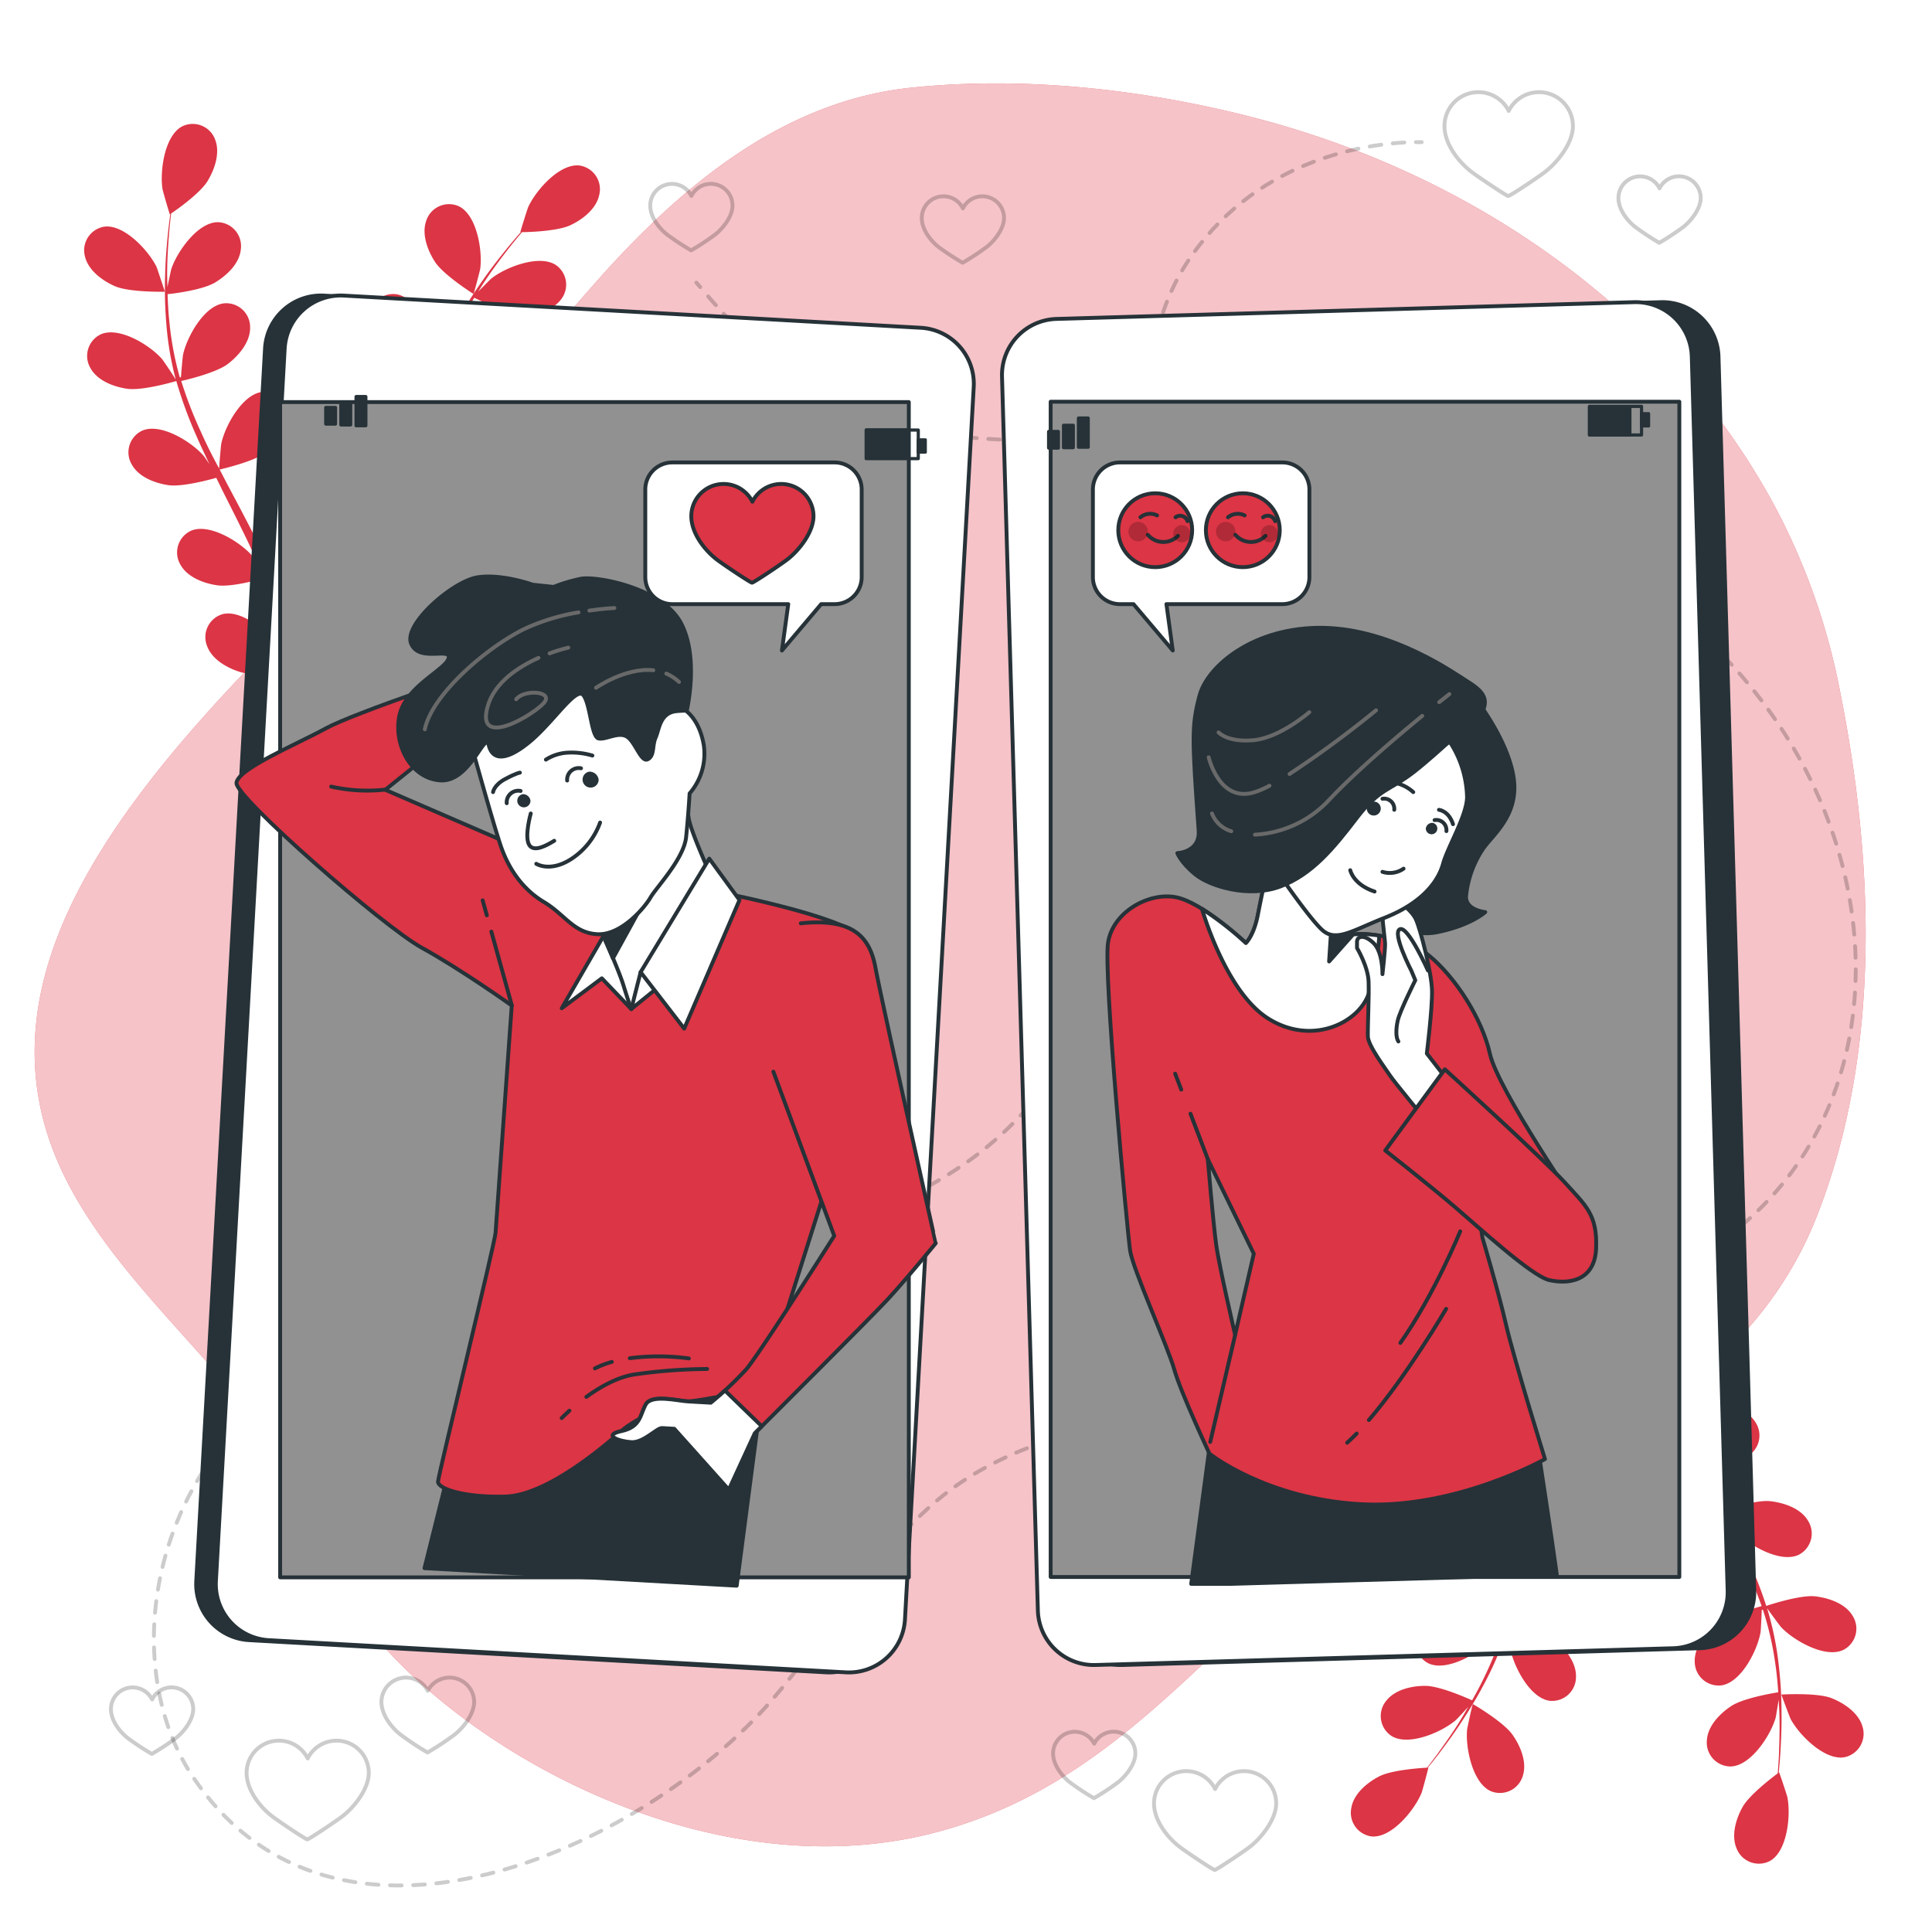 <svg class="animated" id="freepik_stories-online-dating" xmlns="http://www.w3.org/2000/svg" viewBox="0 0 500 500" version="1.1" xmlns:xlink="http://www.w3.org/1999/xlink" xmlns:svgjs="http://svgjs.com/svgjs"><style>svg#freepik_stories-online-dating:not(.animated) .animable {opacity: 0;}svg#freepik_stories-online-dating.animated #freepik--text-baloon-2--inject-69 {animation: 1.5s Infinite  linear wind;animation-delay: 0s;}svg#freepik_stories-online-dating.animated #freepik--text-baloon-1--inject-69 {animation: 1.5s Infinite  linear heartbeat;animation-delay: 0s;}            @keyframes wind {                0% {                    transform: rotate( 0deg );                }                25% {                    transform: rotate( 1deg );                }                75% {                    transform: rotate( -1deg );                }            }                    @keyframes heartbeat {                0% {                    transform: scale(1);                }                10% {                    transform: scale(1.1);                }                30% {                    transform: scale(1);                }                40% {                    transform: scale(1);                }                50% {                    transform: scale(1.1);                }                60% {                    transform: scale(1);                }                100% {                    transform: scale(1);                }            }        </style><g id="freepik--background-simple--inject-69" class="animable" style="transform-origin: 245.899px 249.706px;"><path d="M476.06,178.19a170.53,170.53,0,0,0-15.83-45.45c-27.55-52.62-79.74-88-136.51-102.51-28.2-7.2-58.89-10.56-87.94-7.54-33.15,3.45-59.49,25.53-80.9,49.57l-1.24,1.4c-26.09,29.6-50.7,60.4-78.64,88.34C30,207-7,254,16,303c16.74,35.67,57.45,60,68,98,10,36,89,92,159,73,47.64-12.93,70.76-51.11,108.47-78.51,20.38-14.82,47.76-15.66,69.91-27.43,21.95-11.67,39.59-29.87,48.76-53.15C487,272.19,485,222.48,476.06,178.19Z" style="fill: rgb(220, 53, 69); transform-origin: 245.899px 249.706px;" id="elhvpflvvv516" class="animable"></path><g id="el3wjxb5cmori"><path d="M476.06,178.19a170.53,170.53,0,0,0-15.83-45.45c-27.55-52.62-79.74-88-136.51-102.51-28.2-7.2-58.89-10.56-87.94-7.54-33.15,3.45-59.49,25.53-80.9,49.57l-1.24,1.4c-26.09,29.6-50.7,60.4-78.64,88.34C30,207-7,254,16,303c16.74,35.67,57.45,60,68,98,10,36,89,92,159,73,47.64-12.93,70.76-51.11,108.47-78.51,20.38-14.82,47.76-15.66,69.91-27.43,21.95-11.67,39.59-29.87,48.76-53.15C487,272.19,485,222.48,476.06,178.19Z" style="fill: rgb(255, 255, 255); opacity: 0.7; transform-origin: 245.899px 249.706px;" class="animable"></path></g></g><g id="freepik--Plants--inject-69" class="animable animator-active" style="transform-origin: 252.039px 257.195px;"><path d="M29.75,74.07C33.5,75.7,42.67,75.5,42.68,75.5s-2-6-2.14-6.37C38.52,64.92,32.15,58,27,58.66a6.19,6.19,0,0,0-5,7.75C22.87,70,26.55,72.67,29.75,74.07Z" style="fill: rgb(220, 53, 69); transform-origin: 32.23px 67.062px;" id="el01xbajm6ri35" class="animable"></path><path d="M122.55,76.08c.08,0,1.67-6.09,1.73-6.49.64-4.63-.83-13.94-5.54-16.21a6.19,6.19,0,0,0-8.42,3.72c-1.26,3.47.34,7.73,2.24,10.65C114.78,71.19,122.55,76.08,122.55,76.08Z" style="fill: rgb(220, 53, 69); transform-origin: 117.147px 64.458px;" id="elgaj616f63jm" class="animable"></path><path d="M149.94,42.83c-5.2-.56-11.37,6.57-13.27,10.83-.17.37-2.07,6.43-2,6.43h.11c-1,1.11-2,2.32-3.14,3.67-2,2.49-4.31,5.33-6.57,8.59a108.35,108.35,0,0,0-6.82,10.86,79.61,79.61,0,0,0-5.82,13.11c0,.05,0,.11,0,.16,0-1.53,0-5.81-.08-6.14-.6-4.63-4.48-13.22-9.62-14.17A6.19,6.19,0,0,0,95.57,82c-.3,3.68,2.37,7.36,5,9.68,2.93,2.62,11.07,5.16,11.72,5.35a110,110,0,0,0-3.44,14.21c-.5,2.79-.92,5.62-1.3,8.47,0-1.33,0-2.51-.07-2.67-.6-4.63-4.48-13.23-9.62-14.18a6.19,6.19,0,0,0-7.13,5.82c-.3,3.68,2.36,7.36,5,9.68S105.2,123,107,123.6c-.13,1.09-.28,2.18-.41,3.27-.63,5.25-1.23,10.49-2,15.61-.26,1.8-.59,3.57-.91,5.34,0-1.18,0-2.17-.06-2.32-.6-4.63-4.48-13.22-9.62-14.17a6.17,6.17,0,0,0-7.13,5.82c-.31,3.67,2.36,7.36,5,9.68s8.87,4.43,11,5.13c-.38,1.81-.76,3.61-1.21,5.34-.33,1.17-.58,2.33-1,3.49s-.74,2.3-1.11,3.43c-.78,2.16-1.58,4.39-2.4,6.48-.56,1.46-1.12,2.83-1.67,4.22.28-1.79.76-5.31.77-5.61a24,24,0,0,0-3.23-11.69,7,7,0,0,0-.08-1.37A6.19,6.19,0,0,0,85.44,151c-5,1.34-8.25,10.21-8.49,14.87,0,.28.17,3.28.31,5.17-.25-1.1-.49-2.17-.76-3.3-.53-2.23-1.13-4.45-1.76-6.83l-1-3.46c-.33-1.16-.82-2.34-1.22-3.53-1-2.73-2.15-5.45-3.36-8.17,1.95-.47,8.87-2.23,11.65-4.36s5.7-5.6,5.67-9.29a6.18,6.18,0,0,0-6.68-6.33c-5.2.56-9.71,8.84-10.65,13.42-.06.28-.37,3.64-.5,5.48-.74-1.62-1.47-3.25-2.28-4.87-2.32-4.68-4.82-9.34-7.29-14-.76-1.43-1.49-2.86-2.24-4.29.7-.16,9-2.08,12.08-4.47,2.77-2.12,5.7-5.59,5.68-9.28a6.2,6.2,0,0,0-6.69-6.34c-5.19.57-9.7,8.85-10.65,13.42-.07.34-.5,5.17-.55,6.41C55,118.11,53.43,115,52,111.78a109.27,109.27,0,0,1-5.1-13.18c.33-.07,9-2,12.16-4.48,2.76-2.13,5.7-5.6,5.67-9.29A6.19,6.19,0,0,0,58,78.5c-5.2.56-9.71,8.84-10.65,13.41-.06.3-.4,4-.52,5.74l-.3,0a80.34,80.34,0,0,1-2.66-14c-.29-2.6-.42-5.09-.5-7.53C45,76,52.56,75,55.67,73.11S62,68.17,62.33,64.5a6.19,6.19,0,0,0-5.95-7c-5.23,0-10.62,7.73-12.06,12.17-.07.24-.6,2.78-1,4.64,0-1.1-.06-2.23-.06-3.29,0-3.95.26-7.57.51-10.77.15-1.82.33-3.47.51-5,1.52-1,7.56-5.31,9.42-8.36s3.3-7.27,2-10.7a6.18,6.18,0,0,0-8.52-3.5c-4.64,2.4-5.87,11.74-5.1,16.35.07.4,1.82,6.5,1.9,6.45a.44.44,0,0,0,.09-.07c-.2,1.48-.4,3.06-.59,4.8-.32,3.2-.65,6.82-.74,10.79a110.47,110.47,0,0,0,.31,12.82,80.46,80.46,0,0,0,2.37,14.14,1.09,1.09,0,0,1,0,.17C44.65,96.82,42.23,93.28,42,93c-3-3.53-11-8.55-15.84-6.51a6.19,6.19,0,0,0-2.74,8.79c1.78,3.23,6,4.83,9.48,5.33,3.9.57,12.08-1.8,12.73-2a111.39,111.39,0,0,0,5,13.75c1.13,2.6,2.34,5.2,3.59,7.78-.74-1.1-1.42-2.07-1.53-2.19-3.05-3.54-11-8.56-15.84-6.52a6.19,6.19,0,0,0-2.74,8.79c1.78,3.24,6,4.83,9.48,5.34s10.52-1.38,12.38-1.9c.49,1,1,2,1.46,3,2.37,4.72,4.76,9.42,7,14.1.77,1.65,1.48,3.31,2.19,5-.67-1-1.24-1.78-1.33-1.9-3.06-3.53-11-8.55-15.85-6.51a6.19,6.19,0,0,0-2.74,8.79c1.78,3.23,6,4.83,9.49,5.33s9.83-1.19,12-1.8c.67,1.71,1.35,3.43,1.93,5.12.37,1.16.8,2.25,1.11,3.44s.65,2.33,1,3.48c.54,2.24,1.1,4.54,1.57,6.73.34,1.52.63,3,.93,4.44-.75-1.65-2.3-4.85-2.46-5.1-2.48-3.95-9.6-10.13-14.67-8.84a6.19,6.19,0,0,0-4,8.27c1.27,3.47,5.23,5.69,8.57,6.71,3.67,1.13,11.79.1,12.81,0,.49,2.42.94,4.79,1.33,7,1.35,7.69,2.19,14.15,2.72,18.71h3.54c0-.11,0-.2,0-.31-.63-4.6-1.63-11.16-3.18-19-.48-2.47-1.05-5.09-1.66-7.79a65.8,65.8,0,0,0,7.15-3.36c2.67,2.9,9.53,6.29,10.42,6.72-.94,2.3-1.87,4.52-2.78,6.6-3.11,7.16-6,13-8,17.11h3.89c1.92-4.06,4.38-9.47,7-15.9,1-2.33,1.93-4.83,2.91-7.41,1,.2,9,1.84,12.78,1,3.4-.77,7.52-2.69,9-6.06a6.17,6.17,0,0,0-3.41-8.54c-5-1.67-12.52,4-15.29,7.71-.17.23-1.67,2.83-2.6,4.49.4-1.06.79-2.08,1.18-3.18.8-2.15,1.52-4.33,2.31-6.66l1-3.46c.37-1.15.61-2.41.93-3.62.67-2.83,1.22-5.73,1.7-8.67,1.89.69,8.63,3,12.13,2.79s7.84-1.52,9.85-4.61a6.19,6.19,0,0,0-2.08-9c-4.64-2.4-13,2-16.28,5.31-.21.21-2.32,2.84-3.45,4.3.28-1.76.57-3.52.79-5.32.64-5.18,1.13-10.45,1.64-15.7.16-1.61.34-3.21.5-4.81.67.25,8.63,3.21,12.54,2.94,3.48-.25,7.84-1.52,9.86-4.62a6.18,6.18,0,0,0-2.08-9c-4.65-2.4-13,2-16.28,5.31-.25.25-3.28,4-4,5,.38-3.54.78-7,1.32-10.5a109.31,109.31,0,0,1,3-13.81c.31.12,8.6,3.25,12.6,3,3.48-.24,7.84-1.52,9.86-4.61a6.19,6.19,0,0,0-2.08-9c-4.65-2.4-13,2-16.28,5.31-.22.22-2.53,3.1-3.6,4.5l-.26-.14A79.19,79.19,0,0,1,119,83.61c1.19-2.32,2.46-4.48,3.74-6.55,1.48.74,8.3,4,11.93,4.2s8-.66,10.31-3.51a6.19,6.19,0,0,0-1.08-9.14c-4.36-2.89-13.12.58-16.77,3.49-.2.16-2,2-3.36,3.35.59-.93,1.18-1.9,1.77-2.77,2.18-3.3,4.39-6.18,6.36-8.71,1.14-1.43,2.19-2.71,3.19-3.89,1.83,0,9.23-.26,12.47-1.77s6.76-4.25,7.52-7.86A6.19,6.19,0,0,0,149.94,42.83Z" style="fill: rgb(220, 53, 69); transform-origin: 88.906px 115.851px;" id="el6orpm178mgg" class="animable"></path><path d="M474,439.48c-3.81-1.49-13-.93-13-.93s2.2,5.92,2.39,6.28c2.17,4.13,8.8,10.84,13.95,9.94a6.2,6.2,0,0,0,4.67-7.94C481,443.28,477.23,440.76,474,439.48Z" style="fill: rgb(220, 53, 69); transform-origin: 471.649px 446.649px;" id="elsaviu3dhcwl" class="animable"></path><path d="M381.17,441c-.09-.05-1.44,6.15-1.48,6.56-.47,4.64,1.36,13.89,6.15,16a6.18,6.18,0,0,0,8.27-4c1.13-3.52-.63-7.71-2.64-10.56C389.12,445.6,381.17,441,381.17,441Z" style="fill: rgb(220, 53, 69); transform-origin: 387.041px 452.509px;" id="el5g603cblixa" class="animable"></path><path d="M355.07,475.28c5.21.36,11.11-7,12.85-11.33.15-.37,1.82-6.5,1.72-6.5h-.11c.94-1.15,1.94-2.4,3-3.79,1.93-2.57,4.1-5.49,6.24-8.84a109.41,109.41,0,0,0,6.4-11.11,80.93,80.93,0,0,0,5.31-13.32.85.85,0,0,0,0-.17c0,1.54.27,5.81.32,6.14.78,4.6,5,13,10.16,13.79a6.17,6.17,0,0,0,6.9-6.08c.17-3.69-2.64-7.27-5.33-9.49-3-2.5-11.26-4.73-11.91-4.9a110.64,110.64,0,0,0,2.89-14.32c.39-2.82.7-5.66,1-8.52.07,1.32.15,2.5.17,2.67.78,4.6,5,13,10.16,13.79a6.17,6.17,0,0,0,6.9-6.08c.17-3.69-2.64-7.27-5.33-9.49s-9.7-4.29-11.56-4.8c.1-1.1.2-2.2.29-3.29.43-5.27.83-10.53,1.38-15.67.2-1.81.45-3.59.71-5.37.06,1.17.12,2.16.15,2.31.77,4.6,5,13,10.15,13.8a6.19,6.19,0,0,0,6.91-6.09c.16-3.69-2.65-7.26-5.33-9.49s-9-4.09-11.23-4.71c.31-1.81.62-3.63,1-5.38.29-1.18.48-2.34.84-3.52s.65-2.33,1-3.47c.7-2.19,1.41-4.45,2.15-6.57.5-1.47,1-2.87,1.51-4.28-.21,1.8-.56,5.34-.55,5.64a24.07,24.07,0,0,0,3.66,11.55,7.86,7.86,0,0,0,.14,1.37,6.18,6.18,0,0,0,7.76,5c5-1.53,7.86-10.52,7.92-15.18,0-.28-.29-3.27-.51-5.16.3,1.09.57,2.15.89,3.27.62,2.21,1.3,4.4,2,6.76.39,1.13.78,2.26,1.17,3.41s.91,2.32,1.36,3.49c1.1,2.69,2.35,5.36,3.67,8-1.94.54-8.79,2.57-11.48,4.81s-5.48,5.8-5.32,9.49a6.19,6.19,0,0,0,6.92,6.07c5.17-.76,9.36-9.2,10.13-13.81,0-.28.23-3.65.29-5.5.81,1.6,1.6,3.19,2.47,4.78,2.5,4.59,5.17,9.15,7.82,13.72.81,1.39,1.6,2.8,2.4,4.2-.69.18-8.89,2.42-11.9,4.92-2.69,2.23-5.49,5.81-5.32,9.5a6.18,6.18,0,0,0,6.92,6.07c5.17-.76,9.36-9.21,10.13-13.81.06-.35.31-5.19.31-6.43,1.76,3.09,3.48,6.18,5.05,9.3a107.09,107.09,0,0,1,5.6,13c-.32.09-8.88,2.38-12,4.94-2.68,2.23-5.48,5.81-5.31,9.5a6.18,6.18,0,0,0,6.91,6.07c5.18-.76,9.37-9.21,10.13-13.81.05-.3.25-4,.3-5.75l.3,0a79.89,79.89,0,0,1,3.19,13.85c.39,2.58.62,5.07.78,7.5-1.63.26-9.11,1.55-12.14,3.55s-6.09,5.17-6.33,8.85a6.19,6.19,0,0,0,6.21,6.8c5.22-.19,10.32-8.12,11.59-12.62.06-.24.49-2.8.78-4.67.05,1.1.14,2.23.17,3.28.15,3.95,0,7.58-.09,10.79-.09,1.82-.2,3.47-.32,5-1.48,1.1-7.36,5.6-9.1,8.71s-3,7.4-1.53,10.78a6.19,6.19,0,0,0,8.64,3.17c4.55-2.58,5.41-12,4.47-16.54-.08-.39-2.07-6.43-2.14-6.37a.44.44,0,0,0-.09.07c.15-1.48.29-3.07.41-4.81.19-3.22.38-6.85.32-10.82a108.63,108.63,0,0,0-.79-12.8,81.47,81.47,0,0,0-2.91-14l-.06-.16c.87,1.26,3.42,4.7,3.65,4.94,3.19,3.41,11.35,8.13,16.08,5.9a6.18,6.18,0,0,0,2.4-8.88c-1.9-3.17-6.21-4.6-9.68-5-3.91-.42-12,2.26-12.64,2.48A109.76,109.76,0,0,0,451.67,402c-1.22-2.57-2.54-5.11-3.89-7.64.79,1.06,1.5,2,1.62,2.13,3.19,3.41,11.35,8.13,16.08,5.9a6.18,6.18,0,0,0,2.4-8.88c-1.9-3.17-6.21-4.6-9.68-5s-10.46,1.77-12.29,2.36c-.53-1-1-1.93-1.58-2.9-2.55-4.62-5.11-9.23-7.49-13.83-.84-1.62-1.6-3.24-2.37-4.86.7.94,1.3,1.73,1.4,1.84,3.19,3.41,11.35,8.13,16.08,5.91a6.19,6.19,0,0,0,2.4-8.89c-1.9-3.17-6.21-4.6-9.68-5s-9.78,1.57-12,2.26c-.74-1.68-1.49-3.37-2.13-5-.41-1.15-.89-2.23-1.24-3.4l-1.1-3.44c-.62-2.21-1.28-4.49-1.83-6.66-.39-1.51-.74-3-1.09-4.41.81,1.62,2.47,4.76,2.64,5,2.64,3.85,10,9.75,15,8.27a6.19,6.19,0,0,0,3.72-8.42c-1.39-3.41-5.44-5.49-8.81-6.38-3.71-1-11.79.36-12.8.53-.58-2.41-1.12-4.76-1.6-7-1.64-7.63-2.73-14.06-3.43-18.59l-3.54.14c0,.1,0,.19.05.3.81,4.57,2.05,11.09,3.9,18.83.58,2.45,1.25,5.06,2,7.72a69.26,69.26,0,0,0-7,3.63c-2.78-2.79-9.76-5.92-10.66-6.31.84-2.33,1.69-4.59,2.52-6.7,2.83-7.28,5.47-13.24,7.38-17.4l-3.88.15c-1.77,4.12-4,9.62-6.4,16.15-.87,2.36-1.75,4.9-2.63,7.52-1-.17-9.09-1.5-12.81-.51-3.36.9-7.41,3-8.8,6.4a6.18,6.18,0,0,0,3.74,8.41c5,1.47,12.36-4.44,15-8.3.16-.22,1.56-2.88,2.42-4.57-.35,1.07-.71,2.1-1.06,3.21-.71,2.18-1.35,4.39-2.05,6.75-.3,1.15-.6,2.32-.9,3.5s-.52,2.43-.79,3.65c-.57,2.85-1,5.77-1.37,8.72-1.92-.61-8.75-2.7-12.23-2.32s-7.78,1.82-9.67,5a6.19,6.19,0,0,0,2.42,8.88c4.73,2.22,12.89-2.52,16.07-5.93.2-.22,2.2-2.92,3.28-4.43-.21,1.77-.43,3.54-.59,5.35-.44,5.2-.73,10.48-1,15.75-.09,1.61-.21,3.22-.32,4.83-.67-.23-8.74-2.89-12.64-2.46-3.46.37-7.77,1.82-9.67,5a6.19,6.19,0,0,0,2.42,8.88c4.73,2.21,12.89-2.52,16.07-5.93.24-.26,3.12-4.16,3.81-5.19-.24,3.54-.51,7.07-.92,10.54a109.65,109.65,0,0,1-2.49,13.91c-.31-.11-8.71-2.92-12.71-2.48-3.46.37-7.78,1.82-9.67,5a6.2,6.2,0,0,0,2.42,8.89c4.73,2.21,12.89-2.52,16.07-5.94.21-.22,2.4-3.19,3.42-4.63l.27.13a79.59,79.59,0,0,1-5,13.31c-1.1,2.37-2.28,4.57-3.48,6.69-1.51-.68-8.46-3.73-12.09-3.74s-7.93,1-10.16,3.9a6.17,6.17,0,0,0,1.43,9.09c4.46,2.72,13.08-1.08,16.62-4.13.19-.17,2-2.07,3.23-3.47-.56.95-1.11,1.94-1.67,2.84-2,3.37-4.15,6.33-6,8.94-1.08,1.48-2.09,2.79-3,4-1.83.1-9.22.61-12.39,2.25s-6.6,4.5-7.22,8.13A6.19,6.19,0,0,0,355.07,475.28Z" style="fill: rgb(220, 53, 69); transform-origin: 415.011px 399.109px;" id="el8o47sm2e9et" class="animable"></path></g><g id="freepik--Hearts--inject-69" class="animable" style="transform-origin: 254.487px 255.906px;"><g id="el94e2afdq2pj"><g style="opacity: 0.2; transform-origin: 260.046px 262.376px;" class="animable"><path d="M367.93,36.79s-.53,0-1.49,0" style="fill: none; stroke: rgb(0, 0, 0); stroke-linecap: round; stroke-linejoin: round; transform-origin: 367.185px 36.79px;" id="elt3n4wqgok3" class="animable"></path><path d="M363.44,36.87c-10.93.61-39.26,4.83-56.43,31.37C287.76,98,299.7,149.62,298.43,183c-1.65,43.29-11.16,92.81-49.65,118.78-42.95,29-99.89,22.93-147.13,40.64C38.76,366,28.93,427.87,49.57,459.31c36.81,56.1,117.06,19,150.22-19.36,14.47-16.75,26.07-37.8,43.16-52,14.7-12.21,33.78-17.77,52.27-21,47.25-8.3,97.67-16.68,140.42-39.6,44.29-23.74,54.42-75.43,35.66-119.59-18.63-43.83-62-73-107.3-83.51C264.06,101,233.1,135.16,182.19,75.46" style="fill: none; stroke: rgb(0, 0, 0); stroke-linecap: round; stroke-linejoin: round; stroke-dasharray: 3.003, 3.003; transform-origin: 260.046px 262.416px;" id="elyslknkfjljp" class="animable"></path><path d="M181.22,74.3l-1-1.15" style="fill: none; stroke: rgb(0, 0, 0); stroke-linecap: round; stroke-linejoin: round; transform-origin: 180.72px 73.725px;" id="el5fbnc16d86m" class="animable"></path></g></g><g id="elwc0j43vjore"><path d="M122.71,440.43a6.36,6.36,0,0,0-12-2.85,6.36,6.36,0,0,0-12,2.85c0,3.25,2.48,6.56,4.94,8.48a75.4,75.4,0,0,0,7,4.63,72.83,72.83,0,0,0,7-4.63C120,447.09,122.71,443.53,122.71,440.43Z" style="fill: none; stroke: rgb(0, 0, 0); stroke-linecap: round; stroke-linejoin: round; opacity: 0.2; transform-origin: 110.71px 443.849px;" class="animable"></path></g><g id="elan829y0766w"><path d="M95.44,458.82a8.35,8.35,0,0,0-15.81-3.74,8.35,8.35,0,0,0-15.81,3.74c0,4.27,3.25,8.6,6.48,11.13,1.62,1.27,9,6.21,9.23,6.07.21.14,7.6-4.8,9.22-6.07C91.81,467.55,95.44,462.89,95.44,458.82Z" style="fill: none; stroke: rgb(0, 0, 0); stroke-linecap: round; stroke-linejoin: round; opacity: 0.2; transform-origin: 79.63px 463.252px;" class="animable"></path></g><g id="el1fkcpb3x2dx"><path d="M330.28,466.68A8.34,8.34,0,0,0,314.47,463a8.34,8.34,0,0,0-15.81,3.73c0,4.27,3.26,8.6,6.49,11.13,1.62,1.27,9,6.21,9.22,6.07.22.14,7.6-4.8,9.22-6.07C326.66,475.41,330.28,470.75,330.28,466.68Z" style="fill: none; stroke: rgb(0, 0, 0); stroke-linecap: round; stroke-linejoin: round; opacity: 0.2; transform-origin: 314.47px 471.151px;" class="animable"></path></g><g id="elkc89a808zmo"><path d="M440.14,51.26a5.62,5.62,0,0,0-10.65-2.52,5.62,5.62,0,0,0-10.64,2.52c0,2.87,2.19,5.79,4.37,7.49a69.13,69.13,0,0,0,6.2,4.09,67.64,67.64,0,0,0,6.21-4.09C437.69,57.13,440.14,54,440.14,51.26Z" style="fill: none; stroke: rgb(0, 0, 0); stroke-linecap: round; stroke-linejoin: round; opacity: 0.2; transform-origin: 429.495px 54.233px;" class="animable"></path></g><g id="elj0jrg4f5djo"><path d="M50,442.34a5.61,5.61,0,0,0-10.64-2.52,5.62,5.62,0,0,0-10.65,2.52c0,2.87,2.2,5.78,4.37,7.49a65.14,65.14,0,0,0,6.21,4.08,65.14,65.14,0,0,0,6.21-4.08C47.6,448.21,50,445.07,50,442.34Z" style="fill: none; stroke: rgb(0, 0, 0); stroke-linecap: round; stroke-linejoin: round; opacity: 0.2; transform-origin: 39.355px 445.302px;" class="animable"></path></g><g id="eli2r251ohxg"><path d="M293.83,453.79a5.62,5.62,0,0,0-10.65-2.52,5.62,5.62,0,0,0-10.64,2.52c0,2.87,2.19,5.79,4.37,7.49a69.13,69.13,0,0,0,6.2,4.09,67.64,67.64,0,0,0,6.21-4.09C291.39,459.67,293.83,456.53,293.83,453.79Z" style="fill: none; stroke: rgb(0, 0, 0); stroke-linecap: round; stroke-linejoin: round; opacity: 0.2; transform-origin: 283.185px 456.763px;" class="animable"></path></g><g id="elsjp0yymuro"><path d="M259.84,56.45a5.61,5.61,0,0,0-10.64-2.52,5.61,5.61,0,0,0-10.64,2.52c0,2.87,2.19,5.78,4.36,7.49A70,70,0,0,0,249.13,68a67.17,67.17,0,0,0,6.21-4.08C257.4,62.32,259.84,59.18,259.84,56.45Z" style="fill: none; stroke: rgb(0, 0, 0); stroke-linecap: round; stroke-linejoin: round; opacity: 0.2; transform-origin: 249.2px 59.402px;" class="animable"></path></g><g id="elri9ceaa9bp"><path d="M189.57,53.22a5.61,5.61,0,0,0-10.64-2.51,5.62,5.62,0,0,0-10.65,2.51c0,2.87,2.2,5.79,4.37,7.49a65.59,65.59,0,0,0,6.21,4.09,65.59,65.59,0,0,0,6.21-4.09C187.13,59.1,189.57,56,189.57,53.22Z" style="fill: none; stroke: rgb(0, 0, 0); stroke-linecap: round; stroke-linejoin: round; opacity: 0.2; transform-origin: 178.925px 56.192px;" class="animable"></path></g><g id="elyopdnzb5loa"><path d="M407.07,32.64a8.77,8.77,0,0,0-16.62-3.93,8.77,8.77,0,0,0-16.62,3.93c0,4.48,3.42,9,6.82,11.7,1.7,1.33,9.46,6.52,9.69,6.38.23.14,8-5,9.7-6.38C403.26,41.82,407.07,36.92,407.07,32.64Z" style="fill: none; stroke: rgb(0, 0, 0); stroke-linecap: round; stroke-linejoin: round; opacity: 0.2; transform-origin: 390.45px 37.286px;" class="animable"></path></g></g><g id="freepik--device-2--inject-69" class="animable" style="transform-origin: 356.66px 254.55px;"><path d="M439.93,426.56,290.45,430.9a14.52,14.52,0,0,1-14.93-14.09L266.24,97.48a14.52,14.52,0,0,1,14.09-14.94L429.81,78.2a14.51,14.51,0,0,1,14.94,14.09L454,411.62A14.53,14.53,0,0,1,439.93,426.56Z" style="fill: rgb(38, 50, 56); stroke: rgb(38, 50, 56); stroke-linecap: round; stroke-linejoin: round; transform-origin: 360.12px 254.55px;" id="eljw2nndklr4" class="animable"></path><path d="M433,426.56,283.54,430.9a14.52,14.52,0,0,1-14.94-14.09L259.32,97.48a14.53,14.53,0,0,1,14.1-14.94L422.9,78.2a14.51,14.51,0,0,1,14.93,14.09l9.28,319.33A14.51,14.51,0,0,1,433,426.56Z" style="fill: rgb(255, 255, 255); stroke: rgb(38, 50, 56); stroke-miterlimit: 10; transform-origin: 353.215px 254.55px;" id="el0dog38kzuw4e" class="animable"></path><path d="M363.37,417.24a6.07,6.07,0,1,0-5.89,6.25A6.07,6.07,0,0,0,363.37,417.24Z" style="fill: none; stroke: rgb(255, 255, 255); stroke-linecap: round; stroke-linejoin: round; transform-origin: 357.303px 417.423px;" id="el6tffhzpv7p8" class="animable"></path><g id="el93friiz4cxs"><rect x="271.91" y="103.96" width="162.7" height="304.16" style="fill: rgb(145, 145, 145); stroke: rgb(38, 50, 56); stroke-linecap: round; stroke-linejoin: round; transform-origin: 353.26px 256.04px; transform: rotate(-1.66deg);" class="animable"></rect></g><g id="eli3k3zmh3m2r"><rect x="411.34" y="105.17" width="13.49" height="7.4" style="fill: none; stroke: rgb(38, 50, 56); stroke-linecap: round; stroke-linejoin: round; stroke-width: 0.821px; transform-origin: 418.085px 108.87px; transform: rotate(-1.66deg);" class="animable"></rect></g><g id="el1fdsgs1n0c3"><rect x="411.34" y="105.21" width="10.52" height="7.4" style="fill: rgb(38, 50, 56); stroke: rgb(38, 50, 56); stroke-linecap: round; stroke-linejoin: round; stroke-width: 0.725px; transform-origin: 416.6px 108.91px; transform: rotate(-1.66deg);" class="animable"></rect></g><g id="eljgeum32wc3f"><rect x="424.8" y="107.02" width="1.9" height="3.26" style="fill: rgb(38, 50, 56); stroke: rgb(38, 50, 56); stroke-linecap: round; stroke-linejoin: round; stroke-width: 0.725px; transform-origin: 425.75px 108.65px; transform: rotate(-1.66deg);" class="animable"></rect></g><g id="elxgs4y5yby2"><rect x="271.41" y="111.69" width="2.47" height="4.24" style="fill: rgb(38, 50, 56); stroke: rgb(38, 50, 56); stroke-linecap: round; stroke-linejoin: round; stroke-width: 0.883px; transform-origin: 272.645px 113.81px; transform: rotate(-1.66deg);" class="animable"></rect></g><g id="eljdnzl2507l"><rect x="275.27" y="110.09" width="2.47" height="5.73" style="fill: rgb(38, 50, 56); stroke: rgb(38, 50, 56); stroke-linecap: round; stroke-linejoin: round; stroke-width: 0.883px; transform-origin: 276.505px 112.955px; transform: rotate(-1.67deg);" class="animable"></rect></g><g id="elieq5b0vp9j"><rect x="279.13" y="108.22" width="2.47" height="7.49" style="fill: rgb(38, 50, 56); stroke: rgb(38, 50, 56); stroke-linecap: round; stroke-linejoin: round; stroke-width: 0.883px; transform-origin: 280.365px 111.965px; transform: rotate(-1.67deg);" class="animable"></rect></g></g><g id="freepik--device-1--inject-69" class="animable" style="transform-origin: 151.395px 254.65px;"><path d="M213.79,432.8,64.48,424.47a14.52,14.52,0,0,1-13.69-15.31l17.8-319A14.52,14.52,0,0,1,83.89,76.5l149.32,8.33a14.53,14.53,0,0,1,13.69,15.31l-17.8,319A14.53,14.53,0,0,1,213.79,432.8Z" style="fill: rgb(38, 50, 56); stroke: rgb(38, 50, 56); stroke-linecap: round; stroke-linejoin: round; transform-origin: 148.845px 254.65px;" id="el90h5jzooko" class="animable"></path><path d="M218.88,432.8,69.57,424.47a14.52,14.52,0,0,1-13.69-15.31l17.8-319A14.53,14.53,0,0,1,89,76.5L238.3,84.83A14.53,14.53,0,0,1,252,100.14l-17.8,319A14.52,14.52,0,0,1,218.88,432.8Z" style="fill: rgb(255, 255, 255); stroke: rgb(38, 50, 56); stroke-miterlimit: 10; transform-origin: 153.94px 254.65px;" id="elrl7b755unt8" class="animable"></path><path d="M150.27,417.62a6.07,6.07,0,1,0-6.4,5.72A6.07,6.07,0,0,0,150.27,417.62Z" style="fill: none; stroke: rgb(255, 255, 255); stroke-linecap: round; stroke-linejoin: round; transform-origin: 144.21px 417.279px;" id="elnec139du2vg" class="animable"></path><g id="elmjky2arxnpr"><rect x="72.5" y="104.06" width="162.7" height="304.16" style="fill: rgb(145, 145, 145); stroke: rgb(38, 50, 56); stroke-linecap: round; stroke-linejoin: round; transform-origin: 153.85px 256.14px; transform: rotate(3.19deg);" class="animable"></rect></g><g id="ele1s976pjmg"><rect x="224.16" y="111.29" width="13.49" height="7.4" style="fill: none; stroke: rgb(38, 50, 56); stroke-linecap: round; stroke-linejoin: round; stroke-width: 0.821px; transform-origin: 230.905px 114.99px; transform: rotate(3.19deg);" class="animable"></rect></g><g id="elrvswahu1t49"><rect x="224.16" y="111.21" width="10.52" height="7.4" style="fill: rgb(38, 50, 56); stroke: rgb(38, 50, 56); stroke-linecap: round; stroke-linejoin: round; stroke-width: 0.725px; transform-origin: 229.42px 114.91px; transform: rotate(3.19deg);" class="animable"></rect></g><g id="ely0cmc0u9hfs"><rect x="237.61" y="113.79" width="1.9" height="3.26" style="fill: rgb(38, 50, 56); stroke: rgb(38, 50, 56); stroke-linecap: round; stroke-linejoin: round; stroke-width: 0.725px; transform-origin: 238.56px 115.42px; transform: rotate(3.19deg);" class="animable"></rect></g><g id="el2fs4cbttbn2"><rect x="84.33" y="105.48" width="2.47" height="4.24" style="fill: rgb(38, 50, 56); stroke: rgb(38, 50, 56); stroke-linecap: round; stroke-linejoin: round; stroke-width: 0.883px; transform-origin: 85.565px 107.6px; transform: rotate(3.19deg);" class="animable"></rect></g><g id="el8x7ppb46ngh"><rect x="88.25" y="104.21" width="2.47" height="5.73" style="fill: rgb(38, 50, 56); stroke: rgb(38, 50, 56); stroke-linecap: round; stroke-linejoin: round; stroke-width: 0.883px; transform-origin: 89.485px 107.075px; transform: rotate(3.19deg);" class="animable"></rect></g><g id="elo46lyauji2b"><rect x="92.18" y="102.66" width="2.47" height="7.49" style="fill: rgb(38, 50, 56); stroke: rgb(38, 50, 56); stroke-linecap: round; stroke-linejoin: round; stroke-width: 0.883px; transform-origin: 93.415px 106.405px; transform: rotate(3.2deg);" class="animable"></rect></g></g><g id="freepik--character-2--inject-69" class="animable" style="transform-origin: 349.848px 286.191px;"><path d="M381.44,180.24S390.08,191,391.69,201s-5.48,15.06-8,18.86a26.63,26.63,0,0,0-4.26,11.95c-.33,3.74,4.95,4.24,4.95,4.24s-3.63,3.39-12.34,5.18-13.73-5.08-13.73-5.08,8.77-7,10.58-12.8,2.44-21.76,1.89-25.47-2.2-7.82-2.23-8.92S371,176.82,381.44,180.24Z" style="fill: rgb(38, 50, 56); stroke: rgb(38, 50, 56); stroke-linecap: round; stroke-linejoin: round; transform-origin: 375.118px 210.556px;" id="el2fdef2jhwcu" class="animable"></path><path d="M402.89,407.48c-1.08-8.11-4.6-31-4.6-31s-26.32-10.73-53.19-9S313,374.69,313,374.69l-4.72,35.22,10,0Z" style="fill: rgb(38, 50, 56); stroke: rgb(38, 50, 56); stroke-linecap: round; stroke-linejoin: round; transform-origin: 355.585px 388.601px;" id="elyn34k8b2h4" class="animable"></path><path d="M383.65,320.31l-1.12-7.53,26.68.74s-21.53-31.43-23.61-40.75-9.05-20-15.87-25.55-17.7-5.53-17.7-5.53l-5.73.47,1.57-8.52-18.6-15.48-.51,3.34s-2.14,9.74-3.19,15.21-3.11,7.35-3.11,7.35-11.19-10.56-18.19-11.87-16.22,3.8-17.5,11.7,5,74.92,5.7,79.74,9.73,24.76,11.42,30.76S313,376.2,313,376.2s14.56,11.68,39.09,13.08,47.75-11.67,47.75-11.67-8-25.78-10.08-34.79S383.65,320.31,383.65,320.31Zm-64,25.15s-4.14-17.72-4.92-23.45-2.15-22-2.15-22l11.9,24.45Z" style="fill: rgb(220, 53, 69); stroke: rgb(38, 50, 56); stroke-linecap: round; stroke-linejoin: round; transform-origin: 347.904px 303.772px;" id="el9cwt02rolg" class="animable"></path><line x1="305.71" y1="281.99" x2="304.13" y2="277.86" style="fill: none; stroke: rgb(38, 50, 56); stroke-linecap: round; stroke-linejoin: round; transform-origin: 304.92px 279.925px;" id="eljlle1bpiqao" class="animable"></line><line x1="312.59" y1="300" x2="308.1" y2="288.23" style="fill: none; stroke: rgb(38, 50, 56); stroke-linecap: round; stroke-linejoin: round; transform-origin: 310.345px 294.115px;" id="el7kyeql7uxbu" class="animable"></line><path d="M377.91,318.67s-6.78,16.52-15.5,28.88" style="fill: none; stroke: rgb(38, 50, 56); stroke-linecap: round; stroke-linejoin: round; transform-origin: 370.16px 333.11px;" id="elugfln6hxj6a" class="animable"></path><path d="M351.11,371c-.83.85-1.66,1.65-2.46,2.37" style="fill: none; stroke: rgb(38, 50, 56); stroke-linecap: round; stroke-linejoin: round; transform-origin: 349.88px 372.185px;" id="elmi4u21ntafc" class="animable"></path><path d="M374.26,338.73s-10.12,17.29-20,28.78" style="fill: none; stroke: rgb(38, 50, 56); stroke-linecap: round; stroke-linejoin: round; transform-origin: 364.26px 353.12px;" id="elidmdpfs9zyg" class="animable"></path><path d="M352,241.69l-5.73.47,1.57-8.52-18.6-15.48-.51,3.34s-2.14,9.74-3.19,15.21-3.11,7.35-3.11,7.35a83.57,83.57,0,0,0-11.38-8.86c1.53,5,7.39,22.2,17.09,28.35,11.4,7.23,23.62,1.13,26.12-6.5a68,68,0,0,0,2.7-14.91A35.72,35.72,0,0,0,352,241.69Z" style="fill: rgb(255, 255, 255); stroke: rgb(38, 50, 56); stroke-linecap: round; stroke-linejoin: round; transform-origin: 334.005px 242.472px;" id="eluuke53r03ib" class="animable"></path><polygon points="344.47 241.22 343.97 248.83 349.92 242.14 344.47 241.22" style="fill: rgb(38, 50, 56); stroke: rgb(38, 50, 56); stroke-linecap: round; stroke-linejoin: round; transform-origin: 346.945px 245.025px;" id="eldn6xmuirjng" class="animable"></polygon><path d="M369.26,272.64s1.47-11.84,1.34-16.37-2.86-15.34-4.16-18.33-8.09-7.93-8.62-5.19.59,10,.64,11.47-.68,7.89-.68,7.89.13-5.75-2.36-8.1-4.28-1.69-4.23-.18l0,1.51s2.86,4.76,3,8.69-.26,11.8-.19,14.22,4.79,8.63,5.74,10.11,9.73,12.12,9.73,12.12l8.27-6.89Z" style="fill: rgb(255, 255, 255); stroke: rgb(38, 50, 56); stroke-linecap: round; stroke-linejoin: round; transform-origin: 364.465px 261.215px;" id="eluowaxnlgp98" class="animable"></path><path d="M369.55,251.16s-5.18-11.64-7.27-10.68,3,10.8,3,10.8l1,2.4s-4,8-4.54,10.41-.47,4.55.16,5.44" style="fill: rgb(255, 255, 255); stroke: rgb(38, 50, 56); stroke-linecap: round; stroke-linejoin: round; transform-origin: 365.464px 254.977px;" id="elmu82vzhm4h" class="animable"></path><path d="M373.92,276.74l-15.42,21s11.14,8.75,17.65,14.3,20.19,18.17,24.76,19.24,11.81.57,12.16-8.21-2.74-11.11-8.06-17S373.92,276.74,373.92,276.74Z" style="fill: rgb(220, 53, 69); stroke: rgb(38, 50, 56); stroke-linecap: round; stroke-linejoin: round; transform-origin: 385.798px 304.214px;" id="elyo2l1x8gm6m" class="animable"></path><path d="M375.41,192.31a27.06,27.06,0,0,1,4.26,14c-.05,4.71-5.05,13-6.18,17.15s-4.82,10-15.31,14.13c-8,3.14-12.32,6.25-15.85,3.21s-12.64-16.51-12.64-16.51,17.88-18.27,23.68-23.77S367.8,189.71,375.41,192.31Z" style="fill: rgb(255, 255, 255); stroke: rgb(38, 50, 56); stroke-linecap: round; stroke-linejoin: round; transform-origin: 354.68px 216.836px;" id="el0nakb7suu6pp" class="animable"></path><path d="M363.24,224.81a6.28,6.28,0,0,1-5.46.82" style="fill: none; stroke: rgb(38, 50, 56); stroke-linecap: round; stroke-linejoin: round; transform-origin: 360.51px 225.366px;" id="el9mh2e5xrh0f" class="animable"></path><path d="M349.44,225.21s.77,3.71,6.3,5.52" style="fill: none; stroke: rgb(38, 50, 56); stroke-linecap: round; stroke-linejoin: round; transform-origin: 352.59px 227.97px;" id="eltf0538mwuhr" class="animable"></path><path d="M353.72,209.27a1.81,1.81,0,1,0,2.2-1.79A2,2,0,0,0,353.72,209.27Z" style="fill: rgb(38, 50, 56); transform-origin: 355.53px 209.263px;" id="elht0v6qopsms" class="animable"></path><path d="M360.83,209.57a2.63,2.63,0,0,0-3.05-2.85" style="fill: none; stroke: rgb(38, 50, 56); stroke-linecap: round; stroke-linejoin: round; transform-origin: 359.311px 208.127px;" id="elc33u03wt485" class="animable"></path><path d="M369,214.43a1.49,1.49,0,1,0,1.81-1.47A1.67,1.67,0,0,0,369,214.43Z" style="fill: rgb(38, 50, 56); transform-origin: 370.49px 214.429px;" id="elodrbr03z51" class="animable"></path><path d="M374.33,215.09a2.63,2.63,0,0,0-3.06-2.85" style="fill: none; stroke: rgb(38, 50, 56); stroke-linecap: round; stroke-linejoin: round; transform-origin: 372.806px 213.646px;" id="el4ft2z535lwv" class="animable"></path><path d="M365.75,205a10.09,10.09,0,0,0-5.13-2.48,8.7,8.7,0,0,0-5.34,1.28" style="fill: none; stroke: rgb(38, 50, 56); stroke-linecap: round; stroke-linejoin: round; transform-origin: 360.515px 203.744px;" id="elbm4truu13mc" class="animable"></path><path d="M372.4,209.58s2.51.22,3.64,3.72" style="fill: none; stroke: rgb(38, 50, 56); stroke-linecap: round; stroke-linejoin: round; transform-origin: 374.22px 211.44px;" id="elu48rzokgiv" class="animable"></path><path d="M383.84,183.76s-11.35,10.86-17.75,15.89-9,4.24-15,12.1-11.53,14.57-19.69,17.65-18.22,0-22-3.06-4.71-5.55-4.71-5.55,5.92-.2,5.52-5.86c-1.73-24.06-1.83-27.15.22-34.89s14.18-17.9,32.12-17.56,33.93,11.82,37.41,14S385.18,180.59,383.84,183.76Z" style="fill: rgb(38, 50, 56); stroke: rgb(38, 50, 56); stroke-linecap: round; stroke-linejoin: round; transform-origin: 344.491px 196.574px;" id="eljnu5vmu40b" class="animable"></path><path d="M318.66,215.12a7.64,7.64,0,0,1-5-4.6" style="fill: none; stroke: rgb(105, 105, 105); stroke-linecap: round; stroke-linejoin: round; transform-origin: 316.16px 212.82px;" id="elv44f0kd7nm" class="animable"></path><path d="M368.07,185.27c-6.83,5.6-17.16,14.37-24,21.64a28.3,28.3,0,0,1-19.29,9.1" style="fill: none; stroke: rgb(105, 105, 105); stroke-linecap: round; stroke-linejoin: round; transform-origin: 346.425px 200.64px;" id="elf2egox768te" class="animable"></path><path d="M375.1,179.63s-1,.77-2.64,2.09" style="fill: none; stroke: rgb(105, 105, 105); stroke-linecap: round; stroke-linejoin: round; transform-origin: 373.78px 180.675px;" id="elge39pdegby" class="animable"></path><path d="M328.54,203.34a20.53,20.53,0,0,1-4.54,1.87c-8.58,2.07-11.19-9.22-11.19-9.22" style="fill: none; stroke: rgb(105, 105, 105); stroke-linecap: round; stroke-linejoin: round; transform-origin: 320.675px 200.727px;" id="elbl3o5f4fcit" class="animable"></path><path d="M356.12,183.82a274.65,274.65,0,0,1-22.39,16.49" style="fill: none; stroke: rgb(105, 105, 105); stroke-linecap: round; stroke-linejoin: round; transform-origin: 344.925px 192.065px;" id="elp83zj0f3mxh" class="animable"></path><path d="M315.36,189.55s2.35,2.66,9.15,2,14.34-7.24,14.34-7.24" style="fill: none; stroke: rgb(105, 105, 105); stroke-linecap: round; stroke-linejoin: round; transform-origin: 327.105px 187.983px;" id="el5hc47ihk2d" class="animable"></path><line x1="319.66" y1="345.46" x2="313.21" y2="373.17" style="fill: none; stroke: rgb(38, 50, 56); stroke-linecap: round; stroke-linejoin: round; transform-origin: 316.435px 359.315px;" id="el1o1xpey42zo" class="animable"></line></g><g id="freepik--character-1--inject-69" class="animable" style="transform-origin: 151.685px 279.792px;"><path d="M190.66,410.38l6.69-51.16s-4.15-7-20.9-8-56.71,15-56.71,15l-9.88,39.62Z" style="fill: rgb(38, 50, 56); stroke: rgb(38, 50, 56); stroke-linecap: round; stroke-linejoin: round; transform-origin: 153.605px 380.778px;" id="el87znvjhl0ab" class="animable"></path><path d="M133.41,219l-33.7-14.6,28.53-22.93-3.64-7.93s-32.86,10.89-40.35,15S61.4,199,61.2,202.66s37.9,37.08,48,42.64,23.24,14.93,23.24,14.93-4,56.09-4.19,58.81-14.79,62.58-14.89,64.39,6.52,4.17,17.44,3.88,26.19-13.53,30-16.95,13.13-7.44,17.23-7.67,19.27-3.47,19.27-3.47l22.6-71.4S229,247,221.62,241.58s-38-11.2-38-11.2l-33.4-3.68Z" style="fill: rgb(220, 53, 69); stroke: rgb(38, 50, 56); stroke-linecap: round; stroke-linejoin: round; transform-origin: 142.853px 280.437px;" id="eldcfsragqbs5" class="animable"></path><path d="M151.75,361.51c3.48-2.52,8-5.12,12.48-5.81A139.4,139.4,0,0,1,183,354.29" style="fill: rgb(220, 53, 69); stroke: rgb(38, 50, 56); stroke-linecap: round; stroke-linejoin: round; transform-origin: 167.375px 357.9px;" id="elu6po0nx01qc" class="animable"></path><path d="M145.36,367s.74-.77,2-1.92" style="fill: rgb(220, 53, 69); stroke: rgb(38, 50, 56); stroke-linecap: round; stroke-linejoin: round; transform-origin: 146.36px 366.04px;" id="elj6ku1e3wjn" class="animable"></path><path d="M158.34,352.46a24.7,24.7,0,0,0-4.37,1.68" style="fill: rgb(220, 53, 69); stroke: rgb(38, 50, 56); stroke-linecap: round; stroke-linejoin: round; transform-origin: 156.155px 353.3px;" id="ela0vfinttmji" class="animable"></path><path d="M178.27,351.56A58.38,58.38,0,0,0,163,351.5" style="fill: rgb(220, 53, 69); stroke: rgb(38, 50, 56); stroke-linecap: round; stroke-linejoin: round; transform-origin: 170.635px 351.294px;" id="el0kicxsml8ne" class="animable"></path><line x1="125.99" y1="236.89" x2="124.91" y2="233.01" style="fill: none; stroke: rgb(38, 50, 56); stroke-linecap: round; stroke-linejoin: round; transform-origin: 125.45px 234.95px;" id="eltfqbcpgujer" class="animable"></line><line x1="132.47" y1="260.23" x2="127.16" y2="241.1" style="fill: none; stroke: rgb(38, 50, 56); stroke-linecap: round; stroke-linejoin: round; transform-origin: 129.815px 250.665px;" id="elwbwnjy1i93d" class="animable"></line><path d="M99.71,204.35a42.52,42.52,0,0,1-14-.78" style="fill: none; stroke: rgb(38, 50, 56); stroke-linecap: round; stroke-linejoin: round; transform-origin: 92.71px 204.088px;" id="el6xp1e3lg0bu" class="animable"></path><path d="M200.15,277.35l15.75,42.49s-19.43,30.71-22.83,34.6A91.89,91.89,0,0,1,184,363l-5.88-.33c-2.72-.15-9.43-1.89-10.94.75s-1.24,5.84-6.29,6.92-.61,2.69,2.56,2.87,6.57-3.72,7.92-3.65l3.17.18,14.11,15.77,6.72-14.61s29.34-29.25,34.17-34.43,12.63-14.73,12.63-14.73S228,258.29,226.58,250.49s-5.63-13-19.34-11.53" style="fill: rgb(220, 53, 69); stroke: rgb(38, 50, 56); stroke-linecap: round; stroke-linejoin: round; transform-origin: 200.387px 312.111px;" id="elb4s5k0nfw1e" class="animable"></path><path d="M187.61,359.87c-2,1.82-3.65,3.15-3.65,3.15l-5.88-.33c-2.72-.15-9.43-1.89-10.94.75s-1.24,5.84-6.29,6.92-.61,2.69,2.56,2.87,6.57-3.72,7.92-3.65l3.17.18,14.11,15.77,6.72-14.61,1.81-1.81Z" style="fill: rgb(255, 255, 255); stroke: rgb(38, 50, 56); stroke-linecap: round; stroke-linejoin: round; transform-origin: 177.852px 372.7px;" id="elbf90z22vqja" class="animable"></path><polygon points="163.37 261.14 155.75 253.19 145.37 260.94 157.87 239.32 164.99 241.87 163.37 261.14" style="fill: rgb(255, 255, 255); stroke: rgb(38, 50, 56); stroke-linecap: round; stroke-linejoin: round; transform-origin: 155.18px 250.23px;" id="el7lro08ett4g" class="animable"></polygon><path d="M155.14,240s4.8,10.48,6.16,14.86,2.07,6.3,2.07,6.3l21.21-33.23s-5.76-12.41-6.35-16.21A16.4,16.4,0,0,0,176.4,206s-.88,11-8.87,19.13A110.11,110.11,0,0,0,155.14,240Z" style="fill: rgb(255, 255, 255); stroke: rgb(38, 50, 56); stroke-linecap: round; stroke-linejoin: round; transform-origin: 169.86px 233.58px;" id="eldo0b6r88hj4" class="animable"></path><path d="M155.14,240s1.79,3.91,3.5,8l9.41-17.13-3.37-2.7A103.72,103.72,0,0,0,155.14,240Z" style="fill: rgb(38, 50, 56); stroke: rgb(38, 50, 56); stroke-linecap: round; stroke-linejoin: round; transform-origin: 161.595px 238.085px;" id="elo9aopwfu11" class="animable"></path><polygon points="165.79 251.59 163.37 261.14 172.38 253.84 165.79 251.59" style="fill: rgb(255, 255, 255); stroke: rgb(38, 50, 56); stroke-linecap: round; stroke-linejoin: round; transform-origin: 167.875px 256.365px;" id="elyt2dacd4aol" class="animable"></polygon><polygon points="183.56 222.21 165.79 251.59 177.07 266.2 191.38 232.93 183.56 222.21" style="fill: rgb(255, 255, 255); stroke: rgb(38, 50, 56); stroke-linecap: round; stroke-linejoin: round; transform-origin: 178.585px 244.205px;" id="elycvmx1imlja" class="animable"></polygon><path d="M122.66,195.21s4.72,17,6.8,23.31,5.82,11.65,11.3,14.92,7.65,8,13.83,8.33,12.25-6.87,13.75-9.49,8.65-10,9.23-15.66.9-11.28.9-11.28a15.64,15.64,0,0,0,3.67-12.48c-1.21-7.35-5.41-9.47-5.41-9.47s-4.6-14.28-19-17.24-33,10.83-33.79,15.91a102.75,102.75,0,0,0-1,12.09Z" style="fill: rgb(255, 255, 255); stroke: rgb(38, 50, 56); stroke-linecap: round; stroke-linejoin: round; transform-origin: 152.48px 203.76px;" id="el7m0hz4wybl2" class="animable"></path><path d="M137.36,210.53s-1.67,5.84-.45,8.06,4.86,0,6.53-1" style="fill: none; stroke: rgb(38, 50, 56); stroke-linecap: round; stroke-linejoin: round; transform-origin: 139.952px 215.037px;" id="elvl7wqenilw" class="animable"></path><path d="M138.79,223.55s3.65,2.36,9.25-1.37a18.84,18.84,0,0,0,7.26-9.3" style="fill: none; stroke: rgb(38, 50, 56); stroke-linecap: round; stroke-linejoin: round; transform-origin: 147.045px 218.583px;" id="ely6bh0rb6gtp" class="animable"></path><path d="M154.93,201.84a2.08,2.08,0,1,1-2.47-2.13A2.35,2.35,0,0,1,154.93,201.84Z" style="fill: rgb(38, 50, 56); transform-origin: 152.851px 201.77px;" id="eldqgm99z64td" class="animable"></path><path d="M146.78,202a3,3,0,0,1,3.58-3.17" style="fill: none; stroke: rgb(38, 50, 56); stroke-linecap: round; stroke-linejoin: round; transform-origin: 148.566px 200.386px;" id="elhv6u5kew1sw" class="animable"></path><path d="M137.29,207.28a1.71,1.71,0,1,1-2-1.74A1.92,1.92,0,0,1,137.29,207.28Z" style="fill: rgb(38, 50, 56); transform-origin: 135.58px 207.237px;" id="elw77o90hyxx" class="animable"></path><path d="M131.14,207.87a3,3,0,0,1,3.59-3.17" style="fill: none; stroke: rgb(38, 50, 56); stroke-linecap: round; stroke-linejoin: round; transform-origin: 132.931px 206.255px;" id="elkq9w9aa9fs" class="animable"></path><path d="M127.6,205s.23-1.84,3.16-3.4,3.79-1.64,3.79-1.64" style="fill: none; stroke: rgb(38, 50, 56); stroke-linecap: round; stroke-linejoin: round; transform-origin: 131.075px 202.48px;" id="elosbqw7o2yei" class="animable"></path><path d="M141.28,196.59a11.68,11.68,0,0,1,5.4-1.79,19,19,0,0,1,6.63.74" style="fill: none; stroke: rgb(38, 50, 56); stroke-linecap: round; stroke-linejoin: round; transform-origin: 147.295px 195.675px;" id="elxbdlbr7m8xk" class="animable"></path><path d="M137.87,151.32s-8.06-2.92-14.36-1.9-19.11,12.07-17.12,17.1,10.45.86,9.71,3.83-11.18,7.31-12.74,14.88,3.06,16.32,10.69,16.74,11.51-13,12.43-9.15,4.3,4.34,10.54-.78,12.16-14.65,14-12.08,2,10.78,3.92,11.16,5.21-1.9,7.4-.41,3.59,6.77,5.35,5.77,1.05-3.5,2-5.63,1.08-6.43,5.48-6.81c1.69-.14,2.56-.13,2.56-.13s3.32-13.77-1.56-22.79-22-12.18-26-11.31a44.07,44.07,0,0,0-6.92,2.08Z" style="fill: rgb(38, 50, 56); stroke: rgb(38, 50, 56); stroke-linecap: round; stroke-linejoin: round; transform-origin: 140.945px 175.592px;" id="ell1c4z81x1a" class="animable"></path><path d="M172.44,174.33a11.13,11.13,0,0,1,3.29,2.16" style="fill: none; stroke: rgb(105, 105, 105); stroke-linecap: round; stroke-linejoin: round; transform-origin: 174.085px 175.41px;" id="el484717ykh8m" class="animable"></path><path d="M154.24,178s7.59-5.3,14.84-4.54" style="fill: none; stroke: rgb(105, 105, 105); stroke-linecap: round; stroke-linejoin: round; transform-origin: 161.66px 175.693px;" id="eld32e4zzlykq" class="animable"></path><path d="M139.36,170.26c-5.18,2.32-11.38,6.31-13.16,12.57-3.21,11.32,12.18,2,14.63-1s-5.27-3.48-7.24-.86" style="fill: none; stroke: rgb(105, 105, 105); stroke-linecap: round; stroke-linejoin: round; transform-origin: 133.534px 179.274px;" id="elfqcj2ye7dxa" class="animable"></path><path d="M147.08,167.61a41.57,41.57,0,0,0-4.85,1.49" style="fill: none; stroke: rgb(105, 105, 105); stroke-linecap: round; stroke-linejoin: round; transform-origin: 144.655px 168.355px;" id="elxqltzwxhi8d" class="animable"></path><path d="M149.72,158.48a54.48,54.48,0,0,0-14.21,4.38c-9.83,4.92-23.7,16.89-25.57,25.89" style="fill: none; stroke: rgb(105, 105, 105); stroke-linecap: round; stroke-linejoin: round; transform-origin: 129.83px 173.615px;" id="el0a3kv3sh71m5" class="animable"></path><path d="M159,157.35s-2.66.11-6.48.67" style="fill: none; stroke: rgb(105, 105, 105); stroke-linecap: round; stroke-linejoin: round; transform-origin: 155.76px 157.685px;" id="elj3zkc16j5mc" class="animable"></path></g><g id="freepik--text-baloon-2--inject-69" class="animable" style="transform-origin: 310.855px 144.015px;"><path d="M289.87,119.68h42a7,7,0,0,1,7,7v22.67a7,7,0,0,1-7,7h-30l1.64,12-10.16-12h-3.51a7,7,0,0,1-7-7V126.68A7,7,0,0,1,289.87,119.68Z" style="fill: rgb(255, 255, 255); stroke: rgb(38, 50, 56); stroke-linecap: round; stroke-linejoin: round; transform-origin: 310.855px 144.015px;" id="el8a5odfox05b" class="animable"></path><g id="elnw2l09x0xo"><circle cx="298.97" cy="137.22" r="9.56" style="fill: rgb(220, 53, 69); stroke: rgb(38, 50, 56); stroke-linecap: round; stroke-linejoin: round; transform-origin: 298.97px 137.22px; transform: rotate(-43.05deg);" class="animable"></circle></g><path d="M295.14,133.87a4,4,0,0,1,4.31-.48" style="fill: none; stroke: rgb(38, 50, 56); stroke-linecap: round; stroke-linejoin: round; transform-origin: 297.295px 133.42px;" id="ell6sf71dtisr" class="animable"></path><path d="M304.23,133.87a2,2,0,0,1,3.1,1" style="fill: none; stroke: rgb(38, 50, 56); stroke-linecap: round; stroke-linejoin: round; transform-origin: 305.78px 134.172px;" id="eluxtlvsyssie" class="animable"></path><path d="M297.06,138.41a5.28,5.28,0,0,0,7.79.27" style="fill: none; stroke: rgb(38, 50, 56); stroke-linecap: round; stroke-linejoin: round; transform-origin: 300.955px 139.337px;" id="eldpmre1g52tn" class="animable"></path><g id="el9wbwut3iii7"><path d="M297.06,137.58a2.51,2.51,0,1,0-2.51,2.51A2.51,2.51,0,0,0,297.06,137.58Z" style="opacity: 0.2; transform-origin: 294.55px 137.58px;" class="animable"></path></g><g id="eldpqgy4w31yr"><path d="M308.05,138.11a2.21,2.21,0,1,0-2.21,2.22A2.21,2.21,0,0,0,308.05,138.11Z" style="opacity: 0.2; transform-origin: 305.84px 138.12px;" class="animable"></path></g><g id="ele9uqagh6w2g"><circle cx="321.64" cy="137.22" r="9.56" style="fill: rgb(220, 53, 69); stroke: rgb(38, 50, 56); stroke-linecap: round; stroke-linejoin: round; transform-origin: 321.64px 137.22px; transform: rotate(-40.65deg);" class="animable"></circle></g><path d="M317.81,133.87a4,4,0,0,1,4.3-.48" style="fill: none; stroke: rgb(38, 50, 56); stroke-linecap: round; stroke-linejoin: round; transform-origin: 319.96px 133.422px;" id="el7oawioyptht" class="animable"></path><path d="M326.89,133.87a2,2,0,0,1,3.11,1" style="fill: none; stroke: rgb(38, 50, 56); stroke-linecap: round; stroke-linejoin: round; transform-origin: 328.445px 134.169px;" id="elbx65xrj4jy6" class="animable"></path><path d="M319.72,138.41a5.28,5.28,0,0,0,7.79.27" style="fill: none; stroke: rgb(38, 50, 56); stroke-linecap: round; stroke-linejoin: round; transform-origin: 323.615px 139.337px;" id="el9qsdl5o3n0o" class="animable"></path><g id="el2qobu80nzrc"><path d="M319.72,137.58a2.51,2.51,0,1,0-2.51,2.51A2.51,2.51,0,0,0,319.72,137.58Z" style="opacity: 0.2; transform-origin: 317.21px 137.58px;" class="animable"></path></g><g id="elxf8zyypfv2g"><path d="M330.72,138.11a2.21,2.21,0,1,0-2.21,2.22A2.21,2.21,0,0,0,330.72,138.11Z" style="opacity: 0.2; transform-origin: 328.51px 138.12px;" class="animable"></path></g></g><g id="freepik--text-baloon-1--inject-69" class="animable" style="transform-origin: 195px 144.015px;"><path d="M216,119.68H174a7,7,0,0,0-7,7v22.67a7,7,0,0,0,7,7h30l-1.64,12,10.16-12H216a7,7,0,0,0,7-7V126.68A7,7,0,0,0,216,119.68Z" style="fill: rgb(255, 255, 255); stroke: rgb(38, 50, 56); stroke-linecap: round; stroke-linejoin: round; transform-origin: 195px 144.015px;" id="elow2dv8q5v39" class="animable"></path><path d="M210.53,133.59a8.35,8.35,0,0,0-15.81-3.74,8.35,8.35,0,0,0-15.81,3.74c0,4.26,3.26,8.6,6.49,11.13,1.62,1.27,9,6.2,9.22,6.07.22.13,7.6-4.8,9.22-6.07C206.91,142.32,210.53,137.66,210.53,133.59Z" style="fill: rgb(220, 53, 69); stroke: rgb(38, 50, 56); stroke-linecap: round; stroke-linejoin: round; transform-origin: 194.72px 138.022px;" id="elky8vnrof77" class="animable"></path></g><defs>     <filter id="active" height="200%">         <feMorphology in="SourceAlpha" result="DILATED" operator="dilate" radius="2"></feMorphology>                <feFlood flood-color="#32DFEC" flood-opacity="1" result="PINK"></feFlood>        <feComposite in="PINK" in2="DILATED" operator="in" result="OUTLINE"></feComposite>        <feMerge>            <feMergeNode in="OUTLINE"></feMergeNode>            <feMergeNode in="SourceGraphic"></feMergeNode>        </feMerge>    </filter>    <filter id="hover" height="200%">        <feMorphology in="SourceAlpha" result="DILATED" operator="dilate" radius="2"></feMorphology>                <feFlood flood-color="#ff0000" flood-opacity="0.5" result="PINK"></feFlood>        <feComposite in="PINK" in2="DILATED" operator="in" result="OUTLINE"></feComposite>        <feMerge>            <feMergeNode in="OUTLINE"></feMergeNode>            <feMergeNode in="SourceGraphic"></feMergeNode>        </feMerge>            <feColorMatrix type="matrix" values="0   0   0   0   0                0   1   0   0   0                0   0   0   0   0                0   0   0   1   0 "></feColorMatrix>    </filter></defs></svg>